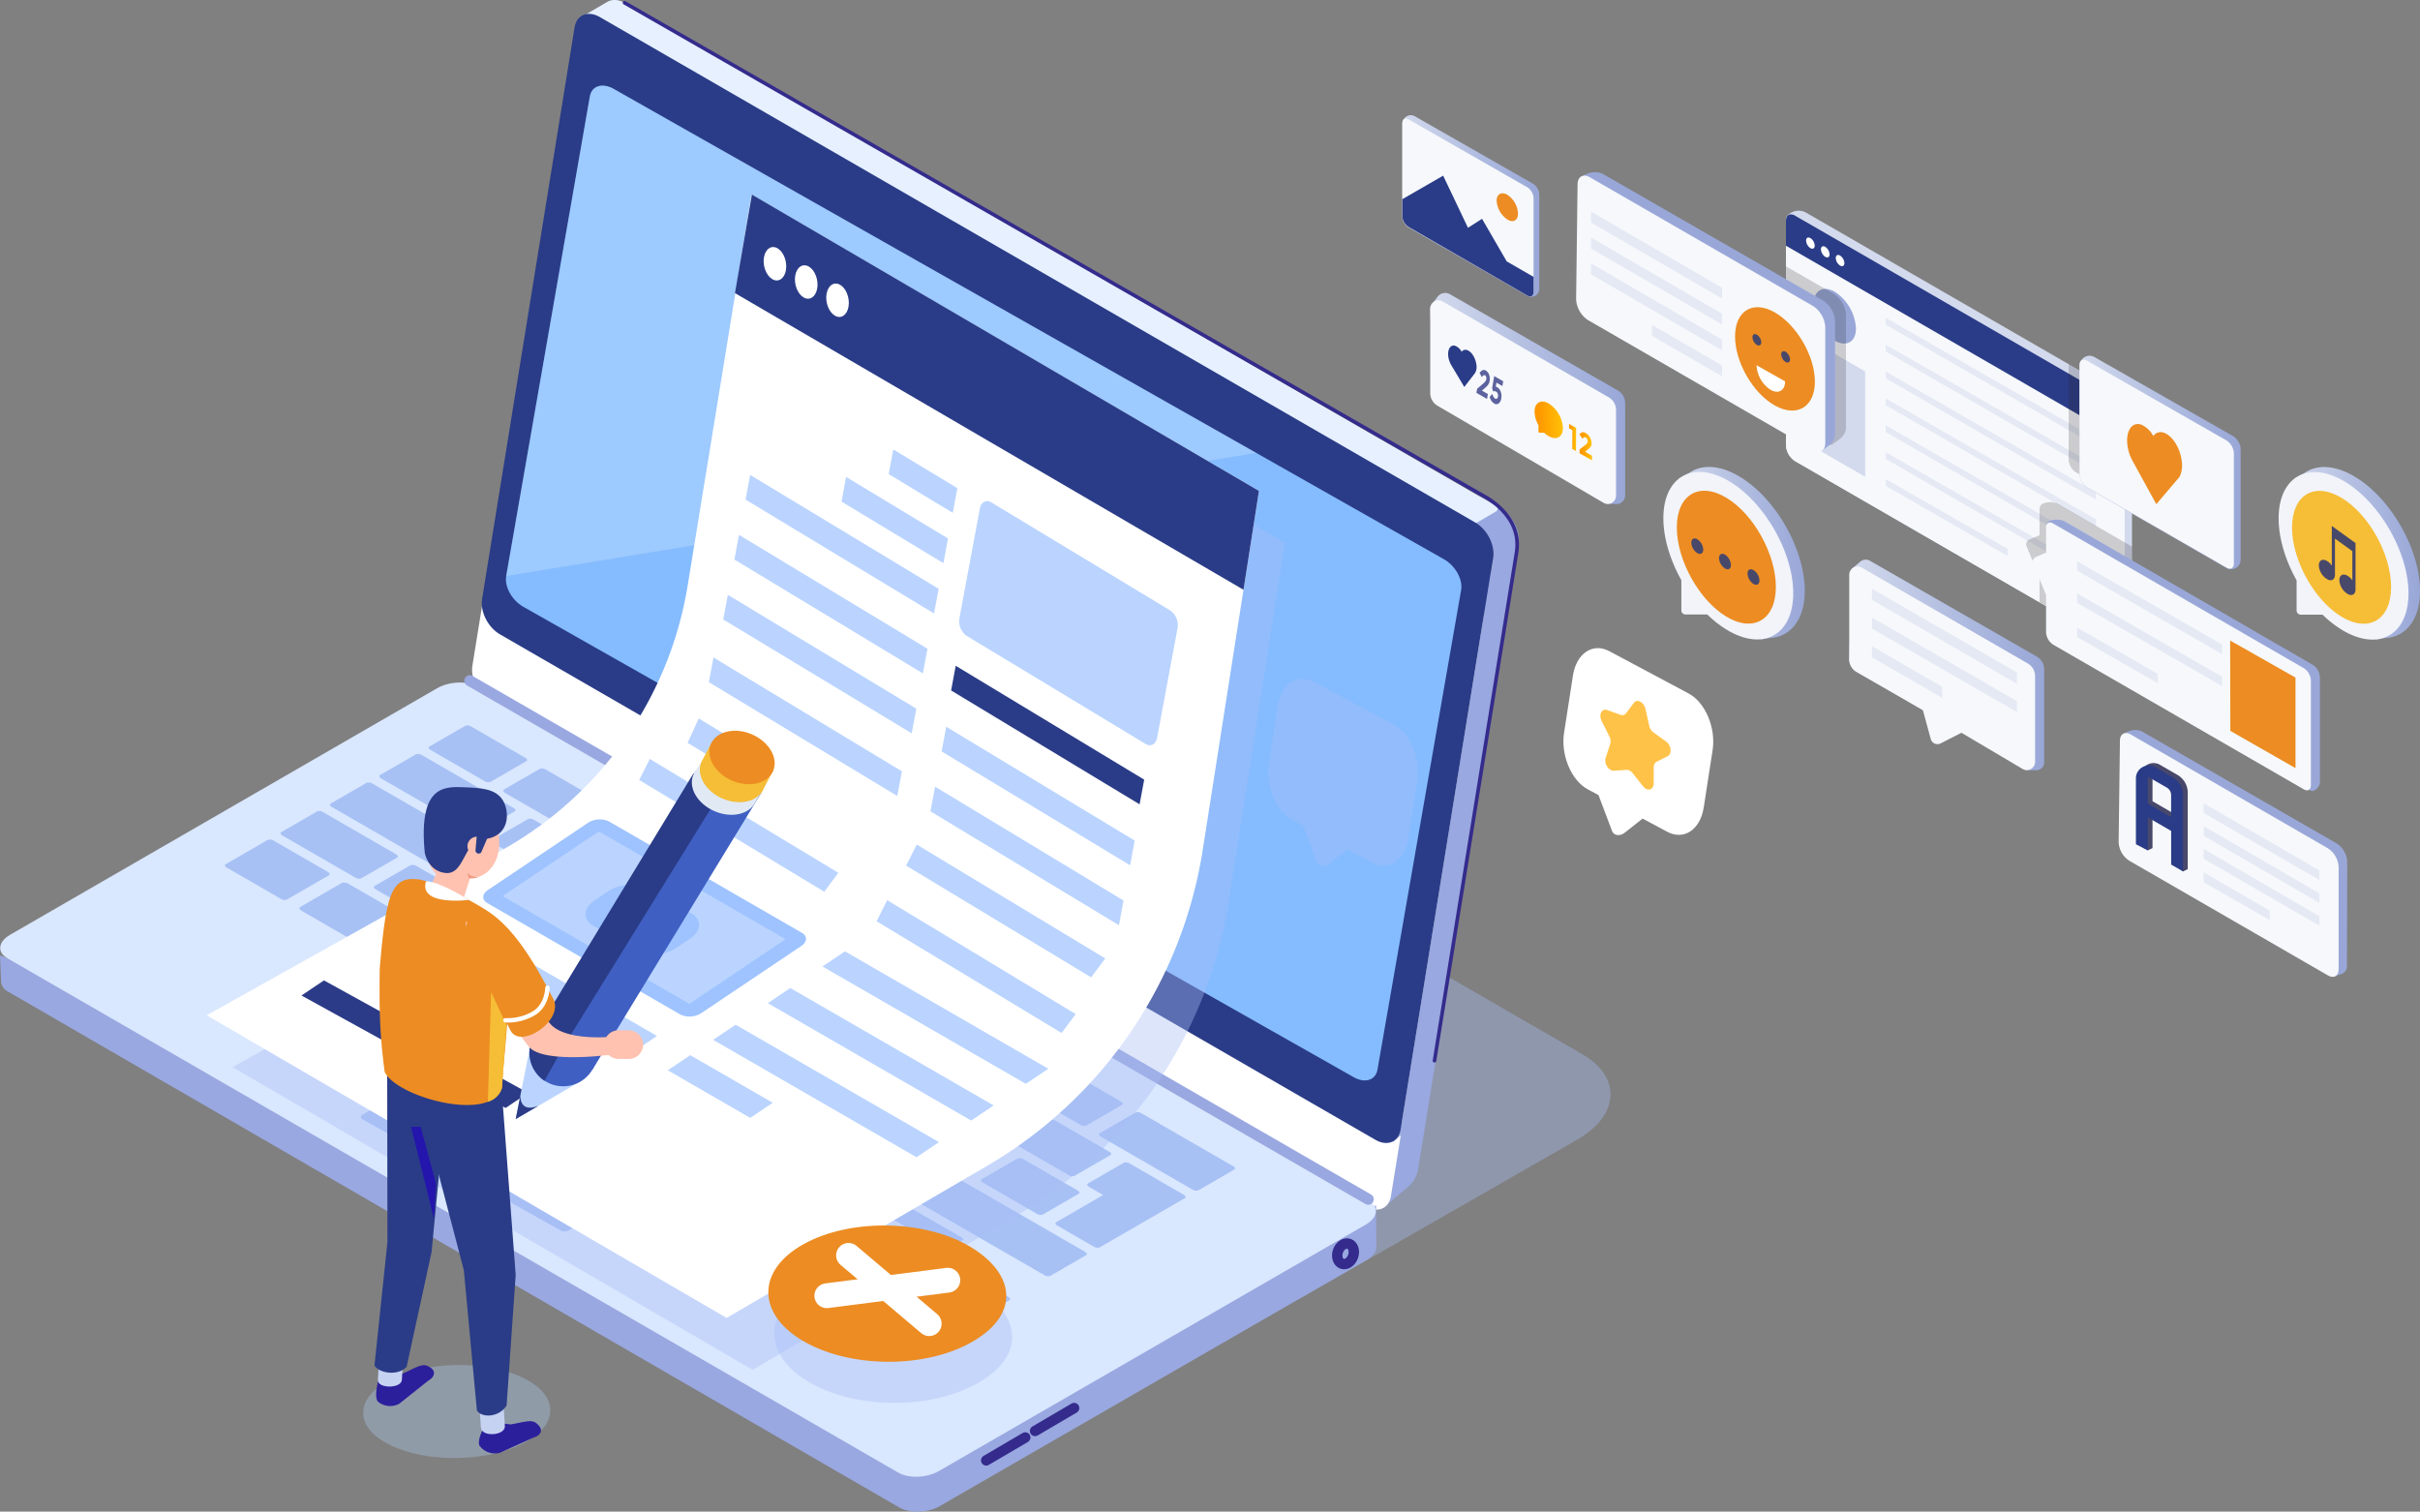 <svg xmlns="http://www.w3.org/2000/svg" xmlns:xlink="http://www.w3.org/1999/xlink" width="780.008" height="487.234" viewBox="0 0 780.008 487.234"><rect x="0" y="0" width="780.008" height="487.234" fill="#808080" stroke="none"/><defs><linearGradient id="a" x1="8.032" y1="0.5" x2="9.032" y2="0.5" gradientUnits="objectBoundingBox"><stop offset="0" stop-color="#d3daed"></stop><stop offset="0.553" stop-color="#b0bce0"></stop><stop offset="1" stop-color="#99a7d8"></stop></linearGradient><linearGradient id="b" x1="-9.455" y1="0.5" x2="-8.455" y2="0.5" xlink:href="#a"></linearGradient><linearGradient id="c" x1="-6.485" y1="0.5" x2="-5.486" y2="0.5" xlink:href="#a"></linearGradient><linearGradient id="d" x1="-6.006" y1="0.5" x2="-5.006" y2="0.5" xlink:href="#a"></linearGradient><linearGradient id="e" x1="0" y1="0.5" x2="1" y2="0.5" xlink:href="#a"></linearGradient><linearGradient id="f" x1="-0.003" y1="0.501" x2="1.003" y2="0.501" gradientUnits="objectBoundingBox"><stop offset="0.15" stop-color="#ff9800"></stop><stop offset="1" stop-color="#ffc107"></stop></linearGradient><linearGradient id="g" x1="0.003" y1="0.498" x2="1.007" y2="0.498" xlink:href="#f"></linearGradient><linearGradient id="h" x1="0" y1="0.501" x2="1.001" y2="0.501" xlink:href="#f"></linearGradient><linearGradient id="i" x1="0" y1="0.5" x2="1" y2="0.5" xlink:href="#a"></linearGradient><linearGradient id="j" x1="0" y1="0.5" x2="1" y2="0.5" xlink:href="#a"></linearGradient><linearGradient id="k" x1="0" y1="0.5" x2="1" y2="0.5" xlink:href="#a"></linearGradient><linearGradient id="l" x1="0" y1="0.5" x2="1" y2="0.5" xlink:href="#a"></linearGradient><linearGradient id="m" x1="0" y1="0.5" x2="1" y2="0.5" xlink:href="#a"></linearGradient></defs><path d="M448.856,509.034,209.864,367.987c-12.809-7.392,49.116-41.806,62.8-49.649l7.392-37.716c13.679-7.843-19.9-38.192-7.087-30.794L585.889,430.5c12.809,7.392,12.1,19.744-1.581,27.587l-87.486,50.144C483.13,516.064,461.659,516.426,448.856,509.034Z" transform="translate(-75.955 -90.752)" fill="#a7bcf5" opacity="0.39"></path><path d="M742.5,301.117v-.032c0-.1,0-.21-.006-.311s-.006-.21-.013-.311a467.272,467.272,0,0,1-.013-.089c-.006-.076-.013-.146-.019-.222-.013-.1-.019-.2-.032-.311-.006-.051-.013-.1-.019-.146,0-.019-.006-.044-.006-.064s-.006-.064-.013-.1c-.019-.1-.032-.2-.051-.311s-.038-.2-.057-.292v-.019c-.025-.1-.045-.21-.07-.311s-.051-.2-.083-.311c-.006-.025-.019-.057-.025-.083l-.019-.057c-.019-.057-.032-.108-.051-.165-.032-.1-.063-.2-.1-.292-.025-.076-.051-.146-.076-.222-.006-.013-.006-.019-.013-.032s-.006-.025-.013-.032c-.032-.1-.07-.184-.1-.279s-.07-.178-.108-.267a.9.9,0,0,0-.051-.114c-.006-.019-.013-.032-.019-.051s-.032-.07-.044-.1c-.038-.089-.083-.184-.127-.273s-.089-.184-.133-.273c-.006-.006-.006-.019-.013-.025l-.019-.038c-.051-.1-.1-.19-.146-.286s-.1-.171-.146-.26c-.032-.057-.063-.114-.1-.171a.526.526,0,0,1-.044-.083c-.083-.14-.171-.279-.26-.413a1.519,1.519,0,0,1-.083-.133c-.006-.006-.006-.013-.013-.019-.114-.171-.235-.343-.356-.508a.492.492,0,0,1-.051-.07c-.019-.019-.032-.044-.051-.064-.044-.057-.089-.114-.127-.171l-.222-.279c-.032-.032-.057-.07-.089-.1a.363.363,0,0,0-.044-.051c-.025-.032-.057-.064-.083-.1l-.229-.248c-.057-.064-.114-.121-.178-.184-.013-.013-.019-.025-.032-.032l-.032-.032-.248-.248-.267-.248a.006.006,0,0,1-.006-.006l-.006-.006c-.083-.076-.171-.152-.26-.229s-.184-.152-.279-.229a.136.136,0,0,1-.032-.025c-.013-.013-.025-.019-.038-.032-.07-.051-.133-.108-.2-.159-.1-.07-.19-.133-.286-.2a.36.36,0,0,0-.083-.051c-.006-.006-.019-.013-.025-.019a.006.006,0,0,1-.006-.006l-.171-.114c-.1-.057-.19-.121-.286-.178-.025-.013-1.531-.883-1.55-.9l-8.5,4.6s2.032,1.181,2.128,1.238.19.121.286.184.19.133.286.2.19.14.279.216l.114.1c.146.121.292.241.432.368h0c.146.127.286.267.419.4a.383.383,0,0,1,.051.051c.133.133.26.267.387.406.019.019.038.044.057.064.121.14.241.279.356.419.019.025.044.051.064.076.114.146.229.286.337.438.057.076.108.152.165.235s.133.19.2.286c.076.114.146.222.216.337.044.076.1.146.14.222s.076.133.114.2c.063.114.133.235.2.356.019.032.032.064.051.1l.248.5a.3.3,0,0,1,.019.044q.124.267.229.533l.019.057c.07.171.133.349.2.527a.312.312,0,0,0,.025.07c.057.171.114.349.165.521a.359.359,0,0,0,.025.076c.051.171.1.349.14.521.006.025.013.051.019.083.038.178.076.349.108.527.006.025.006.051.013.076.032.178.057.349.076.527,0,.025.006.044.006.07.019.178.038.356.044.527.006.089.013.178.013.267s.006.21.006.311,0,.216-.006.324l-.019.324c-.013.114-.019.235-.038.349l-.038.267s-.032.178-.076.483L704.737,489.221c-.14.864-3.486,6.389-2.731,5.951l8.04-6.814a9.347,9.347,0,0,0,3.188-5.646L742.065,304.5l.349-2.159.038-.267c.013-.076.019-.152.025-.229V301.8c0-.025.006-.051.006-.076q.009-.162.019-.324c.006-.089.006-.171.006-.26C742.5,301.142,742.5,301.129,742.5,301.117Z" transform="translate(-256.15 -105.88)" fill="#99a8e0"></path><g transform="translate(152.158 25.938)"><path d="M559.847,204.8c3.829,2.21,6.4,7.29,5.741,11.355L535.772,400.418c-.654,4.064-4.293,5.563-8.122,3.353L245.442,240.834c-3.829-2.21-6.4-7.29-5.741-11.355L269.51,45.217c.661-4.064,4.293-5.563,8.122-3.353Z" transform="translate(-239.597 -40.844)" fill="#fff"></path></g><path d="M747.447,265.9v-.032c0-.1,0-.21-.006-.311s-.006-.21-.013-.311a.108.108,0,0,0-.006-.044.108.108,0,0,0-.006-.044c-.006-.076-.013-.146-.019-.222-.013-.1-.019-.2-.032-.311-.006-.051-.013-.1-.019-.146,0-.019-.006-.044-.006-.064s-.006-.064-.013-.1c-.019-.1-.032-.2-.051-.311s-.038-.2-.057-.292v-.019c-.026-.1-.045-.21-.07-.311s-.051-.2-.083-.311c-.006-.025-.019-.057-.025-.083l-.019-.057c-.019-.057-.032-.108-.051-.165-.032-.1-.063-.2-.1-.292-.025-.076-.051-.146-.076-.222-.006-.013-.006-.019-.013-.032s-.006-.025-.013-.032c-.032-.1-.07-.184-.1-.279s-.07-.178-.108-.267a.918.918,0,0,0-.051-.114c-.006-.019-.013-.032-.019-.051s-.032-.07-.044-.1c-.038-.089-.083-.184-.127-.273s-.089-.184-.133-.273c-.006-.006-.006-.019-.013-.025l-.019-.038c-.051-.1-.1-.191-.146-.286s-.1-.171-.146-.26c-.032-.057-.063-.114-.1-.171a.535.535,0,0,1-.045-.083c-.083-.14-.172-.279-.26-.413a1.526,1.526,0,0,1-.083-.133c-.006-.006-.006-.013-.013-.019-.114-.171-.235-.343-.356-.508a.486.486,0,0,1-.051-.07c-.019-.019-.032-.044-.051-.064-.044-.057-.089-.114-.127-.171l-.222-.279c-.032-.032-.057-.07-.089-.1a.366.366,0,0,0-.045-.051c-.025-.032-.057-.064-.083-.1l-.229-.248c-.057-.064-.114-.121-.178-.184-.013-.013-.019-.025-.032-.032l-.032-.032-.248-.248-.267-.248a.006.006,0,0,1-.006-.006l-.006-.006c-.083-.076-.172-.152-.26-.229s-.184-.152-.279-.229a.138.138,0,0,1-.032-.025c-.013-.013-.025-.019-.038-.032-.07-.051-.133-.108-.2-.159-.1-.07-.191-.133-.286-.2a.359.359,0,0,0-.083-.051c-.006-.006-.019-.013-.025-.019a.006.006,0,0,1-.006-.006l-.172-.114c-.1-.057-.191-.121-.286-.178-.019-.013-6.814-3.931-6.833-3.944l-8.389,5.068s7.2,3.766,7.3,3.829.191.121.286.184.191.133.286.2.19.14.279.216l.114.1c.146.121.292.241.432.368h0c.146.127.286.267.419.4a.383.383,0,0,1,.051.051c.133.133.26.267.387.406.019.019.038.044.057.064.121.14.241.279.355.419.019.025.045.051.064.076.114.146.229.286.337.438.057.076.108.152.165.235s.133.191.2.286c.076.114.146.222.216.337.044.076.1.146.14.222s.076.133.114.2c.063.114.133.235.2.356.019.032.032.064.051.1l.248.5a.309.309,0,0,1,.019.044q.124.267.229.533l.019.057c.07.171.133.349.2.527a.3.3,0,0,0,.025.07c.057.171.114.349.165.521a.358.358,0,0,0,.025.076c.051.171.1.349.14.521.006.025.013.051.019.083.038.178.076.349.108.527.006.025.006.051.013.076.032.178.057.349.076.527,0,.025.006.044.006.07.019.178.038.356.045.527.006.089.013.178.013.267s.006.21.006.311,0,.216-.006.324-.013.216-.019.324-.019.235-.038.349l-.038.267s-.032.178-.076.483l-29.4,181.621c-.14.864-3.486,6.389-2.731,5.951l8.04-6.814a9.347,9.347,0,0,0,3.188-5.646L747,269.3l.349-2.159.038-.267c.013-.076.019-.152.025-.229V266.6c0-.025.006-.051.006-.076l.019-.324c.006-.089.006-.171.006-.26A.048.048,0,0,0,747.447,265.9Z" transform="translate(-257.949 -91.918)" fill="#99a8e0"></path><path d="M443.621,535.092l-.1-13.59-10.993,9.291-2.362-5.449L154.091,365.956c-3.328-1.918-9.932-1.677-13.774.54l-119.6,68.618V433.2L2.553,442.03,0,441l.343,8.383a3.877,3.877,0,0,0,2.108,3.232l287.295,166.3c3.328,1.918,9.189,1.9,13.031-.318l137.662-79.37c2.1-1.213,3.169-2.712,3.169-4.191Z" transform="translate(0 -133.08)" fill="#99a8e0"></path><path d="M289.629,601.108,2.341,435.243c-3.328-1.918-2.9-5.3.934-7.519l137.662-79.478c3.842-2.216,9.7-2.458,13.025-.54L441.25,513.571c3.328,1.918,2.9,5.3-.934,7.519L302.654,600.568C298.812,602.784,292.95,603.026,289.629,601.108Z" transform="translate(-0.035 -126.42)" fill="#d9e7ff"></path><g transform="translate(72.502 233.818)"><path d="M237.517,386.376a2.2,2.2,0,0,1-1.9-.222l-17.439-10.066c-.629-.362-.8-.857-.381-1.1l11.552-6.674a2.2,2.2,0,0,1,1.9.222L248.687,378.6c.629.362.8.851.381,1.092Z" transform="translate(-151.902 -368.183)" fill="#a7c1f5"></path><path d="M269.376,433.7a2.2,2.2,0,0,1-1.905-.222l-17.439-10.066c-.629-.362-.794-.851-.375-1.092l11.558-6.674a2.2,2.2,0,0,1,1.886.222l17.439,10.066c.635.368.8.857.394,1.092Z" transform="translate(-163.528 -385.458)" fill="#a7c1f5"></path><path d="M253.266,453.348a2.191,2.191,0,0,1-1.892-.222L233.929,443.06c-.616-.356-.807-.851-.387-1.092l11.558-6.681a2.237,2.237,0,0,1,1.892.222l17.445,10.066c.629.362.8.857.387,1.092Z" transform="translate(-157.649 -392.626)" fill="#a7c1f5"></path><path d="M209.693,457.143a2.194,2.194,0,0,1-1.886-.216l-17.445-10.066c-.622-.356-.794-.851-.381-1.092l11.558-6.674a2.208,2.208,0,0,1,1.892.216l17.445,10.066c.622.362.794.851.375,1.092Z" transform="translate(-141.752 -394.014)" fill="#a7c1f5"></path><path d="M134.109,445.453a2.191,2.191,0,0,1-1.892-.222l-17.439-10.066c-.629-.362-.8-.851-.387-1.092l13.571-7.837a2.216,2.216,0,0,1,1.892.222l17.439,10.066c.629.362.794.857.387,1.092Z" transform="translate(-114.166 -389.322)" fill="#a7c1f5"></path><path d="M177.977,470.764a2.829,2.829,0,0,1-2.254-.425l-22.849-13.184c-.819-.47-1.156-1.054-.737-1.3l13.571-7.837a2.868,2.868,0,0,1,2.248.425L190.8,461.632c.826.476,1.149,1.067.743,1.3Z" transform="translate(-127.957 -397.283)" fill="#a7c1f5"></path><path d="M417.9,612.244a2.135,2.135,0,0,1-1.765-.292l-17.426-10.059c-.635-.368-.87-.826-.527-1.029l5.017-2.9a2.183,2.183,0,0,1,1.778.3L422.4,608.332c.629.362.857.819.514,1.023Z" transform="translate(-217.757 -452.008)" fill="#a7c1f5"></path><path d="M454.588,633.974a2.134,2.134,0,0,1-1.765-.292L435.4,623.623c-.635-.368-.87-.826-.527-1.029l5.017-2.9a2.2,2.2,0,0,1,1.785.3L459.1,630.062c.629.362.857.819.508,1.022Z" transform="translate(-231.146 -459.938)" fill="#a7c1f5"></path><path d="M493.493,655.976a2.17,2.17,0,0,1-1.746-.311L474.314,645.6c-.622-.362-.876-.819-.54-1.01l4.833-2.794a2.184,2.184,0,0,1,1.753.311l17.432,10.059c.629.362.87.819.54,1.01Z" transform="translate(-245.347 -468.006)" fill="#a7c1f5"></path><path d="M469.573,625.656a2.17,2.17,0,0,1-1.746-.311l-17.432-10.059c-.622-.362-.876-.819-.54-1.01l4.833-2.794a2.184,2.184,0,0,1,1.753.311l17.432,10.059c.629.362.87.819.54,1.01Z" transform="translate(-236.618 -456.941)" fill="#a7c1f5"></path><path d="M315.182,549.925a2.2,2.2,0,0,1-1.905-.229L199.779,484.2c-.616-.356-.807-.857-.387-1.1l13.571-7.837a2.251,2.251,0,0,1,1.9.222l113.5,65.5c.629.362.8.864.394,1.1Z" transform="translate(-145.186 -407.216)" fill="#a7c1f5"></path><path d="M180.209,472.286a.283.283,0,0,1-.184-.051l-13.33-7.7c-.07-.044-.114-.089-.089-.1l.845-.489a.283.283,0,0,1,.184.051l13.33,7.7c.076.044.114.089.089.108Z" transform="translate(-133.301 -403.13)" fill="#a7c1f5"></path><path d="M130.874,441.5a.116.116,0,0,1-.1-.006l-5.658-3.264c-.032-.019-.038-.044-.013-.057l.845-.489a.116.116,0,0,1,.1.006l5.658,3.264c.032.019.038.044.013.057Z" transform="translate(-118.151 -393.544)" fill="#a7c1f5"></path><path d="M247.338,478.85a2.207,2.207,0,0,1-1.9-.222L228,468.562c-.616-.356-.8-.857-.387-1.092l11.558-6.674a2.225,2.225,0,0,1,1.9.222l17.439,10.066c.635.362.8.857.387,1.1Z" transform="translate(-155.487 -401.934)" fill="#a7c1f5"></path><path d="M285.164,500.669a2.193,2.193,0,0,1-1.886-.216l-17.439-10.066c-.622-.362-.8-.857-.387-1.1l11.558-6.675a2.2,2.2,0,0,1,1.9.222L296.347,492.9c.616.356.794.851.375,1.092Z" transform="translate(-169.295 -409.896)" fill="#a7c1f5"></path><path d="M322.973,522.493a2.195,2.195,0,0,1-1.886-.216l-17.445-10.066c-.622-.362-.794-.851-.381-1.092l11.558-6.674a2.208,2.208,0,0,1,1.892.216l17.445,10.066c.622.362.794.851.375,1.092Z" transform="translate(-183.092 -417.862)" fill="#a7c1f5"></path><path d="M360.786,544.319a2.192,2.192,0,0,1-1.892-.222l-17.445-10.066c-.629-.362-.8-.857-.387-1.092l11.558-6.674a2.206,2.206,0,0,1,1.9.222l17.445,10.066c.629.362.794.851.381,1.092Z" transform="translate(-196.887 -425.826)" fill="#a7c1f5"></path><path d="M398.606,566.139a2.2,2.2,0,0,1-1.905-.229l-17.439-10.059c-.622-.362-.794-.851-.381-1.092l11.558-6.675a2.209,2.209,0,0,1,1.892.216L409.77,558.36c.629.362.807.864.394,1.1Z" transform="translate(-210.689 -433.789)" fill="#a7c1f5"></path><path d="M436.43,587.949a2.191,2.191,0,0,1-1.893-.222L417.1,577.661c-.629-.362-.8-.857-.387-1.092l11.558-6.675a2.206,2.206,0,0,1,1.9.222l17.439,10.066c.629.362.794.857.381,1.1Z" transform="translate(-224.495 -441.748)" fill="#a7c1f5"></path><path d="M504.326,627.136a2.192,2.192,0,0,1-1.892-.222l-47.515-27.422c-.629-.362-.8-.857-.387-1.092l11.558-6.674a2.206,2.206,0,0,1,1.9.222L515.5,619.369c.629.362.794.857.381,1.092Z" transform="translate(-238.297 -449.715)" fill="#a7c1f5"></path><path d="M290.91,475.051a2.174,2.174,0,0,1-1.886-.216l-17.445-10.066c-.629-.362-.8-.851-.381-1.092L282.756,457a2.2,2.2,0,0,1,1.886.222l17.445,10.066c.629.362.794.851.381,1.086Z" transform="translate(-171.39 -400.548)" fill="#a7c1f5"></path><path d="M328.73,496.877a2.176,2.176,0,0,1-1.886-.222l-17.451-10.072c-.622-.356-.794-.845-.375-1.086l11.558-6.681a2.2,2.2,0,0,1,1.88.216L339.907,489.1c.622.356.794.851.387,1.086Z" transform="translate(-185.192 -408.511)" fill="#a7c1f5"></path><path d="M366.547,518.7a2.211,2.211,0,0,1-1.892-.222l-17.439-10.066c-.616-.356-.813-.851-.394-1.092l11.558-6.681a2.24,2.24,0,0,1,1.892.229l17.439,10.066c.622.362.8.857.387,1.092Z" transform="translate(-198.991 -416.476)" fill="#a7c1f5"></path><path d="M404.358,540.517a2.191,2.191,0,0,1-1.892-.222l-17.439-10.066c-.629-.362-.806-.851-.387-1.092l11.558-6.681a2.216,2.216,0,0,1,1.892.222l17.439,10.066c.629.362.794.851.387,1.092Z" transform="translate(-212.79 -424.437)" fill="#a7c1f5"></path><path d="M442.187,562.337a2.191,2.191,0,0,1-1.892-.222l-17.445-10.066c-.629-.362-.8-.845-.381-1.092l11.558-6.681a2.2,2.2,0,0,1,1.886.222l17.445,10.066c.622.362.794.851.387,1.092Z" transform="translate(-226.594 -432.4)" fill="#a7c1f5"></path><path d="M479.992,584.147a2.175,2.175,0,0,1-1.886-.222l-17.432-10.059c-.635-.368-.813-.851-.394-1.1l11.558-6.681a2.2,2.2,0,0,1,1.893.229l17.432,10.059c.622.362.794.851.387,1.086Z" transform="translate(-240.394 -440.359)" fill="#a7c1f5"></path><path d="M517.814,605.971a2.176,2.176,0,0,1-1.886-.222l-17.445-10.066c-.622-.362-.794-.845-.375-1.086l11.558-6.681a2.2,2.2,0,0,1,1.88.216L528.991,598.2c.622.362.794.851.387,1.086Z" transform="translate(-254.198 -448.326)" fill="#a7c1f5"></path><path d="M307.021,455.414a2.2,2.2,0,0,1-1.9-.216l-17.439-10.066c-.622-.356-.794-.851-.368-1.092l11.558-6.674a2.2,2.2,0,0,1,1.88.216l17.439,10.066c.629.362.8.857.387,1.092Z" transform="translate(-177.27 -393.384)" fill="#a7c1f5"></path><path d="M344.83,477.231a2.183,2.183,0,0,1-1.892-.216L325.5,466.949c-.629-.362-.8-.851-.381-1.1l11.558-6.674a2.214,2.214,0,0,1,1.892.222l17.439,10.066c.622.356.794.851.381,1.086Z" transform="translate(-191.067 -401.343)" fill="#a7c1f5"></path><path d="M382.647,499.051a2.2,2.2,0,0,1-1.905-.222L363.3,488.763c-.622-.362-.794-.851-.375-1.092L374.486,481a2.2,2.2,0,0,1,1.886.222l17.439,10.066c.635.362.8.857.394,1.092Z" transform="translate(-204.866 -409.306)" fill="#a7c1f5"></path><path d="M420.457,520.871a2.186,2.186,0,0,1-1.892-.216l-17.445-10.066c-.629-.362-.8-.851-.381-1.1l11.558-6.674a2.214,2.214,0,0,1,1.893.222L431.634,513.1c.629.362.794.851.381,1.086Z" transform="translate(-218.664 -417.269)" fill="#a7c1f5"></path><path d="M458.278,542.685a2.2,2.2,0,0,1-1.893-.21L438.94,532.409c-.629-.362-.8-.851-.375-1.1l11.558-6.674a2.2,2.2,0,0,1,1.886.222l17.445,10.066c.616.356.787.851.381,1.086Z" transform="translate(-232.467 -425.232)" fill="#a7c1f5"></path><path d="M496.108,564.512a2.2,2.2,0,0,1-1.905-.222l-17.439-10.066c-.616-.356-.794-.851-.375-1.092l11.558-6.674a2.22,2.22,0,0,1,1.886.222l17.439,10.066c.635.368.807.857.394,1.092Z" transform="translate(-246.273 -433.196)" fill="#a7c1f5"></path><path d="M533.918,586.331a2.185,2.185,0,0,1-1.892-.216L514.58,576.049c-.629-.362-.8-.851-.375-1.1l11.558-6.674a2.2,2.2,0,0,1,1.886.222l17.445,10.066c.622.362.794.851.381,1.086Z" transform="translate(-260.071 -441.159)" fill="#a7c1f5"></path><path d="M224.593,407.856a2.183,2.183,0,0,1-1.9-.222l-29.575-17.064c-.629-.362-.8-.857-.381-1.1L204.3,382.8a2.214,2.214,0,0,1,1.892.222l29.575,17.064c.629.362.8.857.387,1.092Z" transform="translate(-142.757 -373.469)" fill="#a7c1f5"></path><path d="M589.818,589.648a2.2,2.2,0,0,1-1.9-.222l-29.568-17.064c-.616-.356-.8-.851-.381-1.092l11.552-6.674a2.205,2.205,0,0,1,1.892.216l29.575,17.064c.629.362.8.851.381,1.092Z" transform="translate(-276.046 -439.814)" fill="#a7c1f5"></path><path d="M205.211,425.609a2.17,2.17,0,0,1-1.892-.222l-35.252-20.347c-.629-.362-.807-.851-.387-1.092l11.558-6.681a2.216,2.216,0,0,1,1.892.222l35.252,20.347c.635.368.8.857.387,1.092Z" transform="translate(-133.612 -378.75)" fill="#a7c1f5"></path><path d="M168.4,433.319a2.191,2.191,0,0,1-1.892-.222L143,419.531c-.629-.362-.8-.857-.387-1.092l11.558-6.674a2.206,2.206,0,0,1,1.9.222l23.51,13.565c.629.362.8.857.381,1.1Z" transform="translate(-124.465 -384.04)" fill="#a7c1f5"></path><path d="M275.334,408.2a2.184,2.184,0,0,1-1.9-.222l-17.426-10.059c-.629-.362-.8-.857-.381-1.1l11.552-6.674a2.2,2.2,0,0,1,1.9.222L286.5,400.426c.635.368.807.857.387,1.1Z" transform="translate(-165.708 -376.15)" fill="#a7c1f5"></path><path d="M312.978,429.909a2.2,2.2,0,0,1-1.9-.222L293.64,419.621c-.622-.362-.8-.851-.381-1.092l11.552-6.674a2.2,2.2,0,0,1,1.9.222l17.439,10.066c.629.362.807.857.387,1.1Z" transform="translate(-179.441 -384.073)" fill="#a7c1f5"></path><path d="M350.783,451.723a2.188,2.188,0,0,1-1.892-.216l-17.439-10.066c-.622-.362-.794-.851-.381-1.092l11.552-6.674a2.207,2.207,0,0,1,1.893.216l17.439,10.066c.629.362.794.851.375,1.092Z" transform="translate(-193.241 -392.036)" fill="#a7c1f5"></path><path d="M388.6,473.548a2.2,2.2,0,0,1-1.9-.222l-17.432-10.059c-.635-.362-.8-.857-.387-1.1l11.552-6.674a2.183,2.183,0,0,1,1.9.222l17.432,10.059c.629.362.8.851.381,1.1Z" transform="translate(-207.039 -399.998)" fill="#a7c1f5"></path><path d="M426.412,495.368a2.173,2.173,0,0,1-1.886-.216l-17.439-10.066c-.635-.362-.8-.857-.387-1.1l11.552-6.674a2.183,2.183,0,0,1,1.9.222L437.589,487.6c.635.362.794.851.375,1.092Z" transform="translate(-220.841 -407.961)" fill="#a7c1f5"></path><path d="M464.24,517.182a2.207,2.207,0,0,1-1.893-.216L444.9,506.9c-.622-.362-.794-.851-.375-1.092l11.552-6.674a2.171,2.171,0,0,1,1.886.216l17.445,10.066c.622.356.794.851.375,1.092Z" transform="translate(-234.645 -415.924)" fill="#a7c1f5"></path><path d="M502.054,539.006a2.2,2.2,0,0,1-1.9-.222l-17.439-10.066c-.629-.362-.807-.857-.387-1.1l11.552-6.674a2.22,2.22,0,0,1,1.905.222l17.439,10.066c.629.362.8.851.381,1.092Z" transform="translate(-248.441 -423.884)" fill="#a7c1f5"></path><path d="M539.862,560.822a2.171,2.171,0,0,1-1.886-.216l-17.451-10.072c-.622-.356-.787-.851-.375-1.086l11.552-6.674a2.171,2.171,0,0,1,1.886.216l17.451,10.072c.622.362.794.845.375,1.086Z" transform="translate(-262.243 -431.85)" fill="#a7c1f5"></path><path d="M559.575,590.317a2.736,2.736,0,0,0-1.022-.337,1.436,1.436,0,0,0-.857.114l-11.558,6.674a.393.393,0,0,0-.21.5,1.281,1.281,0,0,0,.578.591l4.553,2.629L535.9,609.249a.389.389,0,0,0-.2.5,1.265,1.265,0,0,0,.584.591l11.749,6.783a2.737,2.737,0,0,0,1.029.343,1.439,1.439,0,0,0,.87-.114l27.473-15.87a.379.379,0,0,0,.19-.5,1.276,1.276,0,0,0-.584-.6Z" transform="translate(-267.992 -449.12)" fill="#a7c1f5"></path><path d="M170.609,432.116a.283.283,0,0,1-.184-.051l-13.33-7.7c-.07-.044-.114-.089-.089-.1l.845-.489a.283.283,0,0,1,.184.051l13.33,7.7c.076.044.114.089.089.108Z" transform="translate(-129.797 -388.471)" fill="#a7c1f5"></path></g><path d="M247.52,593.866l-63.843-35.811c-.737-.413-.724-1.111.032-1.543l27.13-15.616a3.055,3.055,0,0,1,2.718-.038L277.4,576.668c.737.413.724,1.111-.032,1.543l-27.13,15.616A3.034,3.034,0,0,1,247.52,593.866Z" transform="translate(-66.833 -197.271)" fill="#a7c1f5"></path><path d="M683.81,635.276c-.61,1.778-2.2,2.845-3.544,2.382s-1.943-2.28-1.334-4.058,2.2-2.845,3.544-2.381S684.426,633.5,683.81,635.276Z" transform="translate(-247.683 -230.317)" fill="none" stroke="#342b8c" stroke-linecap="round" stroke-linejoin="round" stroke-miterlimit="10" stroke-width="3.349"></path><path d="M589.966,163.064,310.254,1.575h0a.091.091,0,0,1-.019-.013l-.419-.241h-.006L309.073.9l-.286-.152c-.1-.051-.2-.1-.292-.14s-.2-.083-.292-.127l-.3-.114c-.1-.038-.2-.07-.3-.1s-.216-.064-.324-.089a.023.023,0,0,1-.019-.006h0c-.013,0-.019-.006-.032-.006-.1-.025-.184-.044-.279-.064A1.077,1.077,0,0,1,306.8.07l-.114-.019A.429.429,0,0,0,306.6.038c-.114-.013-.229-.025-.343-.032h-.038c-.133,0-.26-.006-.394-.006h-.044c-.064,0-.121.006-.178.006s-.14.006-.21.013c-.019,0-.038.006-.057.006l-.286.038a1.272,1.272,0,0,0-.152.025c-.013,0-.019.006-.032.006a3.934,3.934,0,0,0-.553.152c-.013.006-.025.006-.038.013s-.038.019-.057.025a4.314,4.314,0,0,0-.673.311L295.33,5.373a4.794,4.794,0,0,1,.66-.3c.089-.032.178-.057.267-.089.108-.032.216-.064.324-.089.133-.032.267-.051.4-.07a1.248,1.248,0,0,1,.152-.019c.191-.019.381-.025.572-.025a.617.617,0,0,1,.108.006,4.936,4.936,0,0,1,.6.051c.013,0,.032.006.044.006a6.292,6.292,0,0,1,.654.133.2.2,0,0,0,.051.013c.216.057.432.127.654.21.019.006.044.019.064.025.235.089.464.191.7.3.1.044.191.1.286.146.076.038.146.083.222.127l1.55.9h0L582.784,168.437a1.039,1.039,0,0,0,1.035,0l6.147-3.575A1.04,1.04,0,0,0,589.966,163.064ZM307.491,2.07Z" transform="translate(-107.778)" fill="#e6f0ff"></path><g transform="translate(155.277 4.46)"><path d="M564.751,170.987c3.829,2.21,6.4,7.29,5.741,11.355L540.675,366.6c-.654,4.064-4.293,5.563-8.122,3.353l-282.2-162.937c-3.829-2.21-6.4-7.29-5.741-11.355L274.42,11.4c.66-4.064,4.293-5.563,8.122-3.353Z" transform="translate(-244.507 -7.024)" fill="#2a3c87"></path></g><g transform="translate(163.064 27.596)"><path d="M559.154,196.139c3.632,2.058,6.1,6.484,5.5,9.894L537.688,360.619c-.591,3.41-4.02,4.5-7.652,2.445L262.358,211.425c-3.633-2.058-6.1-6.484-5.5-9.894L283.823,46.938c.6-3.41,4.02-4.5,7.652-2.445Z" transform="translate(-256.77 -43.454)" fill="#85bcff"></path></g><g transform="translate(163.153 27.596)"><path d="M256.91,201.53,283.875,46.938c.6-3.41,4.02-4.5,7.652-2.445L498.684,161.846Z" transform="translate(-256.91 -43.454)" fill="#dbecff" opacity="0.28"></path></g><path d="M316.98,1.41,593.5,160.169s13.209,6.23,10.942,18.741l-26.4,163.5" transform="translate(-115.679 -0.515)" fill="none" stroke="#342b8c" stroke-linecap="round" stroke-linejoin="round" stroke-miterlimit="10" stroke-width="1.17"></path><line x1="12.587" y2="7.386" transform="translate(333.616 453.845)" stroke-width="3.349" stroke="#342b8c" stroke-linecap="round" stroke-linejoin="round" stroke-miterlimit="10" fill="none"></line><line x1="12.587" y2="7.386" transform="translate(317.873 463.327)" stroke-width="3.349" stroke="#342b8c" stroke-linecap="round" stroke-linejoin="round" stroke-miterlimit="10" fill="none"></line><line x2="289.594" y2="167.141" transform="translate(151.424 219.407)" stroke-width="3.55" stroke="#99a8e0" stroke-linecap="round" stroke-linejoin="round" stroke-miterlimit="10" fill="none"></line><path d="M285.676,487.167,118.09,389.628,213.425,336.3a119.7,119.7,0,0,0,59.7-85.212L293.671,125.1l163.591,95.507-18.131,115.74a143.593,143.593,0,0,1-69.456,101.781Z" transform="translate(-43.096 -45.654)" fill="#a7bcf5" opacity="0.39"></path><path d="M272.486,460.837,104.9,363.3l95.335-53.332a119.7,119.7,0,0,0,59.7-85.212L280.481,98.77l163.591,95.507-18.131,115.74A143.594,143.594,0,0,1,356.485,411.8Z" transform="translate(-38.282 -36.045)" fill="#fff"></path><path d="M536.929,226.134,373.02,130.519l5.449-31.759,163.445,95.513Z" transform="translate(-136.13 -36.042)" fill="#2a3c87"></path><path d="M394.761,132.838c-.47,2.743-2.439,4.045-4.395,2.9s-3.163-4.293-2.686-7.036,2.439-4.045,4.395-2.9S395.231,130.095,394.761,132.838Z" transform="translate(-141.442 -45.759)" fill="#fff"></path><path d="M410.641,142.1c-.47,2.743-2.439,4.045-4.395,2.9s-3.163-4.293-2.686-7.036,2.439-4.045,4.395-2.9S411.111,139.355,410.641,142.1Z" transform="translate(-147.238 -49.138)" fill="#fff"></path><path d="M426.531,151.368c-.47,2.743-2.439,4.045-4.395,2.9s-3.163-4.293-2.686-7.036,2.439-4.045,4.395-2.9S427,148.625,426.531,151.368Z" transform="translate(-153.036 -52.521)" fill="#fff"></path><g transform="translate(206.02 120.547)"><path d="M546.892,332.607l-57.7-34.858a5.774,5.774,0,0,1-2.305-5.646l6.586-35.341c.394-2.115,2.064-3.01,3.728-2l57.7,34.858a5.774,5.774,0,0,1,2.305,5.646l-6.586,35.341C550.233,332.721,548.563,333.617,546.892,332.607Z" transform="translate(-383.676 -213.368)" fill="#bad4ff"></path><path d="M471.7,248.546,451.04,236.061l1.48-7.951,20.665,12.479Z" transform="translate(-370.622 -203.794)" fill="#bad4ff"></path><path d="M459.949,269.857,427.11,250.017l1.48-7.957L461.429,261.9Z" transform="translate(-361.889 -208.884)" fill="#bad4ff"></path><path d="M439.15,285.7,378.4,249l1.48-7.957,60.756,36.7Z" transform="translate(-344.113 -208.512)" fill="#bad4ff"></path><path d="M433.48,316.121l-60.75-36.7,1.486-7.951,60.75,36.694Z" transform="translate(-342.044 -219.617)" fill="#bad4ff"></path><path d="M543.48,382.567l-60.75-36.7,1.48-7.957,60.75,36.7Z" transform="translate(-382.187 -243.864)" fill="#2a3c87"></path><path d="M427.82,346.541l-60.75-36.7,1.48-7.951,60.75,36.7Z" transform="translate(-339.978 -230.719)" fill="#bad4ff"></path><path d="M420.52,378.347l-60.75-36.7,1.48-7.957L422,370.39Z" transform="translate(-337.314 -242.324)" fill="#bad4ff"></path><path d="M538.66,413.507l-60.75-36.7,1.486-7.957,60.75,36.7Z" transform="translate(-380.428 -255.155)" fill="#bad4ff"></path><path d="M533,443.927l-60.75-36.7,1.48-7.957,60.75,36.7Z" transform="translate(-378.363 -266.257)" fill="#bad4ff"></path><path d="M519.525,471.459l4.541-6.109-60.75-36.7-3.436,6.776Z" transform="translate(-373.849 -276.979)" fill="#bad4ff"></path><path d="M509.076,493.6l-4.541,6.1L444.89,463.676l3.436-6.776Z" transform="translate(-368.378 -287.288)" fill="#bad4ff"></path><path d="M384.061,428l4.541-6.1-60.756-36.7-3.436,6.776Z" transform="translate(-324.41 -261.122)" fill="#bad4ff"></path><path d="M373.455,387.384,348.98,372.5l3.6-7.875,24.469,14.879Z" transform="translate(-333.377 -253.615)" fill="#bad4ff"></path></g><g transform="translate(138.958 264.096)"><path d="M308.811,478.776l-62.249-35.938c-1.8-1.035-1.7-2.928.235-4.223l32.223-21.63a7,7,0,0,1,6.744-.464l62.249,35.938c1.8,1.035,1.7,2.928-.235,4.223l-32.223,21.63A7,7,0,0,1,308.811,478.776Z" transform="translate(-228.47 -415.861)" fill="#9ec3ff"></path><path d="M284.355,508.914,218.81,471.071l7.252-4.871,65.545,37.843Z" transform="translate(-218.81 -434.232)" fill="#bad4ff"></path><path d="M482.975,525.558,417.43,487.721l7.252-4.871,65.544,37.843Z" transform="translate(-291.294 -440.308)" fill="#bad4ff"></path><path d="M455.235,544.184,389.69,506.341l7.252-4.871,65.544,37.843Z" transform="translate(-281.171 -447.103)" fill="#bad4ff"></path><path d="M427.495,562.8,361.95,524.961l7.252-4.871,65.544,37.843Z" transform="translate(-271.048 -453.898)" fill="#bad4ff"></path><path d="M369.049,525.927l-65.792-36.252,7.252-4.871L376.3,521.056Z" transform="translate(-345.048 -432.898)" fill="#2b3b87"></path><path d="M365.5,555.764,338.92,540.421l7.252-4.871,26.577,15.343Z" transform="translate(-262.643 -459.54)" fill="#bad4ff"></path><path d="M315.262,477.568,255.09,442.83,286.119,422l60.172,34.738Z" transform="translate(-232.05 -418.101)" fill="#bad4ff"></path><path d="M313.541,470.235l-13.94-8.046c-3.436-1.981-3.232-5.627.445-8.1l4.414-2.966c3.677-2.47,9.5-2.87,12.93-.883l13.94,8.046c3.436,1.981,3.232,5.627-.445,8.1l-4.414,2.966C322.794,471.816,316.977,472.216,313.541,470.235Z" transform="translate(-247.4 -427.947)" fill="#9ec3ff"></path><path d="M326.427,467.5a9.139,9.139,0,0,1-8.846.191c-2.54-1.467-2.705-3.931-.362-5.506a9.14,9.14,0,0,1,8.846-.19C328.612,463.471,328.77,465.935,326.427,467.5Z" transform="translate(-254.119 -432.316)" fill="#bad4ff"></path></g><g transform="translate(116.792 253.694)"><ellipse cx="30.165" cy="14.987" rx="30.165" ry="14.987" transform="translate(0 186.82) rotate(-1.02)" fill="#a8c4e5" opacity="0.4"></ellipse><path d="M193.217,696.35l6.363-.8c4.261-1.931,6.249-3.379,8.148-2.286l.54.311c1.9,1.092,1.657,3.029-.533,4.293l-9.361,7.437a6.184,6.184,0,0,1-6.89-.667s-1.048-.946-.3-4.922C191.617,697.443,191.471,697.36,193.217,696.35Z" transform="translate(-186.465 -506.556)" fill="#2c1f9c"></path><path d="M246.949,721.581l6.37.781c4.6-.826,6.89-1.746,8.459-.222l.445.432c1.569,1.524.864,3.341-1.569,4.033l-10.891,4.915a6.169,6.169,0,0,1-6.516-2.337s-.781-1.175.914-4.845C245.127,722.254,245.006,722.133,246.949,721.581Z" transform="translate(-205.497 -516.933)" fill="#2c1f9c"></path><path d="M251.415,717.8c.2,3.182-7.532,3.671-7.735.5l-.66-10.332,7.735-.5Z" transform="translate(-205.48 -511.878)" fill="#c6d2f2"></path><path d="M239.957,651.988c-2.312,3.766-7.843,4.141-9.57,1.638l-4.217-45.267-16.08-61.391L238,545.19l4.884,64.713Z" transform="translate(-193.463 -452.655)" fill="#2a3c87"></path><path d="M199.526,694.943c-.178,2.883-7.926,2.883-7.748,0l.572-9.373H200.1Z" transform="translate(-186.779 -503.886)" fill="#c6d2f2"></path><path d="M200.418,639.828c-3.093,3.188-9.183,1.823-10.358-.476l4.179-39.749-.076-53.643,19.477,2.883-5.176,53.967Z" transform="translate(-186.153 -452.936)" fill="#2a3c87"></path><path d="M230.408,423.93c-1.918,6.694-6.9,8.58-11.114,4.21s-3.569-13.095-1.651-19.788,4.388-8.815,8.605-4.445S232.332,417.237,230.408,423.93Z" transform="translate(-195.675 -400.262)" fill="#ffc2b0"></path><path d="M241.965,423.029c-2.629,6.446-10.021,8.084-13.743,3.29s-4.611-13.914-1.988-20.36,7.779-7.786,11.5-2.991S244.587,416.577,241.965,423.029Z" transform="translate(-198.805 -399.704)" fill="#ffc2b0"></path><path d="M219.456,450.273l-.66-.324a4.53,4.53,0,0,1-2.051-6.046l6.2-12.549a4.525,4.525,0,0,1,6.046-2.051l.66.324a4.525,4.525,0,0,1,2.051,6.046l-4.185,12.936C226.416,450.832,221.685,451.372,219.456,450.273Z" transform="translate(-195.722 -410.195)" fill="#ffc2b0"></path><path d="M215.393,420.634s.959,5.836,6.547,6.522c6.439.794,5.849-10.4,12.339-10.885,8.777-.667,8.573-9.088,6.166-12.72s-7.125-3.823-12.949-4.033C221.343,399.289,213.348,399.41,215.393,420.634Z" transform="translate(-195.279 -399.48)" fill="#2a3c87"></path><path d="M243.168,428.885a3.065,3.065,0,1,1-1.683-3.995A3.068,3.068,0,0,1,243.168,428.885Z" transform="translate(-203.38 -408.671)" fill="#ffc2b0"></path><path d="M194.291,508.323c-1.594-12.015-1.785-20.03-1.588-33.36,2.1-25.358,4.077-29.956,13.133-28.6l3.569.946a24.664,24.664,0,0,1,4.953,1.911c16.708,8.605,21.167,11.26,20.43,21.249.076,16.448-2.35,34.89-2.693,42.981C228.661,524.822,198.108,516.458,194.291,508.323Z" transform="translate(-187.095 -416.513)" fill="#ec8c22"></path><path d="M237.63,444.7l-.54-1.746a4.6,4.6,0,0,0,3.633,1.378A5.9,5.9,0,0,1,237.63,444.7Z" transform="translate(-203.316 -415.344)" fill="#f09a82"></path><g transform="matrix(0.454, 0.891, -0.891, 0.454, 127.969, -27.644)"><path d="M347.37,607.742l20.36,16.08-1.4-24.412Z" transform="translate(-283.401 -492.68)" fill="#bad4ff"></path><path d="M370,628.269l5.989,4.725-.483-8.434C375.011,628.567,373.105,629.66,370,628.269Z" transform="translate(-291.66 -501.858)" fill="#2b3b87"></path><circle cx="10.923" cy="10.923" r="10.923" transform="translate(57.423 112.446) rotate(-62.838)" fill="#3f5fc2"></circle><path d="M334.085,540.53l-54.761-88.94L263.39,467.162l43.8,70.9Z" transform="translate(-252.754 -438.734)" fill="#3f5fc2"></path><path d="M325.7,555.9a11.061,11.061,0,0,1-1.55-2.216l-.038.025L274.038,471.18l-10.028,4.141,51.541,83.428.038-.025a11.058,11.058,0,0,0,1.55,2.216,10.93,10.93,0,0,0,13.374,2.2Z" transform="translate(-252.98 -445.884)" fill="#2a3c87"></path><path d="M280.3,453.87v-.006l-3.417-5.423-2.89,2.509a12.924,12.924,0,0,0-7.672,3.1,12.7,12.7,0,0,0-4.6,7.57l-1.27,1.1,1.626,3.074.1-.025a6.28,6.28,0,0,0,.9,1.486c2.858,3.448,8.942,3.131,13.584-.718C281.077,462.888,282.6,457.369,280.3,453.87Z" transform="translate(-251.681 -437.585)" fill="#e1eaf4"></path><path d="M275.232,446.4c-.07-.083-.146-.152-.216-.229l.013-.006-3.772-5.373-4.4,3.6a14.122,14.122,0,0,0-8.789,7.2l-3.7,3.023,3.525,4.985a5.75,5.75,0,0,0,.514.724c2.858,3.448,8.942,3.131,13.584-.718S278.083,449.846,275.232,446.4Z" transform="translate(-249.462 -434.793)" fill="#f6bd36"></path><ellipse cx="10.923" cy="8.11" rx="10.923" ry="8.11" transform="translate(0 13.929) rotate(-39.612)" fill="#ec8c22"></ellipse></g><path d="M237.83,472.151s2.841,18.017,20.326,40.015c4.807,6.052,28.983,2.369,28.983,2.369l-.011-5.646s-18.163,2.343-22.66-4.9C259.4,495.845,252.073,464.683,237.83,472.151Z" transform="translate(-204.586 -428.582)" fill="#ffc2b0"></path><path d="M241.273,481.208l9.7,19.763c3.423,6.23,18.175-3.912,13.387-10.929-.3-.445-11.774-24.52-21.719-27.346C234.554,460.391,235.443,471.714,241.273,481.208Z" transform="translate(-203.187 -422.44)" fill="#ec8c22"></path><path d="M331.863,538.453l-3.309-.013a4.635,4.635,0,0,1-4.6-4.636h0a4.635,4.635,0,0,1,4.636-4.6l3.309.013a4.635,4.635,0,0,1,4.6,4.636h0A4.631,4.631,0,0,1,331.863,538.453Z" transform="translate(-246.015 -450.82)" fill="#ffc2b0"></path><path d="M253.628,514.1l-4.966-10.6-1.042,35.367a6.525,6.525,0,0,0,4.553-4.49Z" transform="translate(-207.159 -437.441)" fill="#f6bd36"></path><path d="M216.118,447.25s-1.607,3.582,2.629,5.258,11.056.775,11.056.775S221,447.5,216.118,447.25Z" transform="translate(-195.554 -416.913)" fill="#fff"></path><path d="M216.67,590.213l-4.947-18.283H208.63l7.386,29.657Z" transform="translate(-192.93 -462.414)" fill="#2415ad"></path><path d="M256.55,511.818a16.569,16.569,0,0,0,9.393-2.42c4.128-2.718,4.128-8.078,4.128-8.078" transform="translate(-210.418 -436.645)" fill="#ec8c22" stroke="#fff" stroke-linecap="round" stroke-linejoin="round" stroke-miterlimit="10" stroke-width="1.426"></path><path d="M242.123,428.524h0a1.028,1.028,0,0,1-.768-1.226l.584-6.725c.127-.546,1.372.273,1.918.394h0c.546.127,2.216.21,2.089.762l-2.6,6.027A1.014,1.014,0,0,1,242.123,428.524Z" transform="translate(-204.863 -407.11)" fill="#2a3c87"></path></g><path d="M458.09,649.755c-14.7-8.815-38.758-9.215-53.745-.9s-15.216,22.214-.514,31.029,38.5,9.221,53.758,1.067C474.36,672,472.785,658.57,458.09,649.755Z" transform="translate(-143.405 -234.61)" fill="#a7bcf5" opacity="0.39"></path><g transform="translate(247.651 395.004)"><path d="M455.1,628.876c-14.7-8.815-38.758-9.215-53.745-.889s-15.216,22.214-.514,31.029,38.5,9.221,53.758,1.067C471.37,651.122,469.8,637.69,455.1,628.876Z" transform="translate(-389.965 -621.995)" fill="#ec8c22"></path><line y1="5" x2="39" transform="translate(18.849 17.633)" fill="none" stroke="#fff" stroke-linecap="round" stroke-width="8"></line><line x2="26" y2="22" transform="translate(25.849 9.633)" fill="none" stroke="#fff" stroke-linecap="round" stroke-width="8"></line></g><path d="M684.021,359.2l-25.58-13.647c-5.341-2.851-10.625.686-11.736,7.856l-2.864,18.487c-1.111,7.17,2.35,15.369,7.7,18.22l3.4,1.816,4.388,11.647c.533,1.416,2.534,1.689,3.982.54l5.836-4.6,7.976,4.255c5.341,2.851,10.625-.686,11.736-7.856l2.864-18.487C692.829,370.25,689.368,362.045,684.021,359.2Z" transform="translate(-234.888 -125.746)" fill="#a7bcf5" opacity="0.39"></path><path d="M676.411,348.31l-25.58-13.647c-5.341-2.851-10.625.686-11.736,7.856L636.231,361c-1.111,7.17,2.35,15.368,7.7,18.22l3.4,1.816,4.395,11.647c.534,1.416,2.534,1.689,3.982.54l5.836-4.6,7.976,4.255c5.341,2.851,10.625-.686,11.736-7.856l2.864-18.487C685.219,359.36,681.758,351.161,676.411,348.31Z" transform="translate(-132.11 -124.771)" fill="#fff"></path><path d="M665.592,361.1l-2.547,3.379a1.5,1.5,0,0,1-1.772.483l-4.293-1.531c-1.753-.629-2.813,1.435-1.791,3.493l2.5,5.023a3.31,3.31,0,0,1,.267,2.451l-1.461,4.426c-.6,1.81.959,4.268,2.635,4.153l4.09-.273a2.413,2.413,0,0,1,1.943,1.035l3.385,4.268c1.385,1.746,3.41,1.2,3.423-.927L672,381.89a1.941,1.941,0,0,1,.933-1.81l3.556-1.791c1.454-.73,1.149-3.525-.521-4.725L671.9,370.63a3.677,3.677,0,0,1-1.365-2.153l-1.194-5.373C668.844,360.895,666.634,359.714,665.592,361.1Z" transform="translate(-138.959 -134.562)" fill="#ffc248"></path><g transform="translate(452 37.136)"><g transform="translate(0 0)"><g transform="translate(123.636 30.779)"><path d="M86.97,22.751h0a4.936,4.936,0,0,1,5.795-.631L194.843,81.041a6.442,6.442,0,0,1,2.9,5.034v72.489a3.887,3.887,0,0,1-2.869,3.758h0a2.688,2.688,0,0,1-2.022-.258l-103.742-59.9a6.442,6.442,0,0,1-2.9-5.034V24.487A2.293,2.293,0,0,1,86.97,22.751Z" transform="translate(-86.196 -21.46)" fill="url(#a)"></path><path d="M86.2,24.347c0-1.85,1.305-2.6,2.9-1.678l103.4,59.7a6.442,6.442,0,0,1,2.9,5.034v72.446c0,1.85-1.305,2.6-2.9,1.678L89.112,101.813a6.442,6.442,0,0,1-2.9-5.034V24.347Z" transform="translate(-86.2 -21.105)" fill="#f6f8fb"></path><path d="M99.247,39.959c-3.758-2.166-6.827-.387-6.827,3.944a15.13,15.13,0,0,0,6.827,11.819c3.758,2.166,6.827.387,6.827-3.944A15.13,15.13,0,0,0,99.247,39.959Z" transform="translate(-83.499 -13.826)" fill="#99a7d8"></path><path d="M192.491,82.364,89.107,22.669c-1.592-.918-2.9-.172-2.9,1.678v8.046L195.4,95.445V87.384A6.415,6.415,0,0,0,192.491,82.364Z" transform="translate(-86.196 -21.105)" fill="#2a3c87"></path><g transform="translate(32.171 34.524)"><path d="M176.372,86.78,108.63,47.7V45.53l67.742,38.941Z" transform="translate(-108.63 -45.53)" fill="#e5e9f4"></path></g><g transform="translate(32.171 43.187)"><path d="M176.372,92.82,108.63,53.736V51.57l67.742,38.955Z" transform="translate(-108.63 -51.57)" fill="#e5e9f4"></path></g><g transform="translate(32.171 51.85)"><path d="M176.372,98.86,108.63,59.776V57.61l67.742,38.955Z" transform="translate(-108.63 -57.61)" fill="#e5e9f4"></path></g><g transform="translate(32.171 60.513)"><path d="M176.372,104.9,108.63,65.816V63.65l67.742,38.955Z" transform="translate(-108.63 -63.65)" fill="#e5e9f4"></path></g><g transform="translate(32.171 69.176)"><path d="M176.372,110.955l-67.742-39.1V69.69l67.742,38.955Z" transform="translate(-108.63 -69.69)" fill="#e5e9f4"></path></g><g transform="translate(32.171 77.84)"><path d="M176.372,116.995,108.63,77.9V75.73l67.742,38.955Z" transform="translate(-108.63 -75.73)" fill="#e5e9f4"></path></g><g transform="translate(32.171 86.503)"><path d="M147.93,106.569,108.63,83.95V81.77l39.3,22.5Z" transform="translate(-108.63 -81.77)" fill="#e5e9f4"></path></g><path d="M90.35,49.69V83.64l19.592,11.317V61.007Z" transform="translate(-84.398 -9.199)" fill="#d3daed"></path><g transform="translate(6.497 8.645)"><path d="M92.121,27.678c-.775-.445-1.391-.086-1.391.8A3.122,3.122,0,0,0,92.121,30.9c.775.445,1.391.086,1.391-.8A3,3,0,0,0,92.121,27.678Z" transform="translate(-90.73 -27.487)" fill="#fff"></path><path d="M95.461,29.638c-.775-.445-1.391-.086-1.391.8a3.122,3.122,0,0,0,1.391,2.424c.775.445,1.391.086,1.391-.8A3.122,3.122,0,0,0,95.461,29.638Z" transform="translate(-89.279 -26.636)" fill="#fff"></path><path d="M98.791,31.6c-.775-.445-1.391-.086-1.391.8a3.122,3.122,0,0,0,1.391,2.424c.775.445,1.391.086,1.391-.8A3.122,3.122,0,0,0,98.791,31.6Z" transform="translate(-87.833 -25.785)" fill="#fff"></path></g></g><path d="M141.2,99l3.3-1.406v-8.1a2.148,2.148,0,0,1,.115-.717v-.115a1.1,1.1,0,0,1,.33-.789c1.147-1.119,4.131-1.162,5.522-.359l23.852,13.784V130.1a3.887,3.887,0,0,1-2.869,3.758,2.623,2.623,0,0,1-2.022-.258l-.244-.143a.43.43,0,0,1-.115-.057L144.5,119.218v-8l-4.188-10.054A1.654,1.654,0,0,1,141.2,99Z" transform="translate(60.878 37.765)" fill="#231f20" opacity="0.2"></path><g transform="translate(203.165 130.358)"><path d="M145.074,91.795h0c1.147-1.119,4.131-1.162,5.522-.359l80.033,46.27a5.036,5.036,0,0,1,2.266,3.93V175.3a3.15,3.15,0,0,1-2.137,2.983h0a1.21,1.21,0,0,1-1.147-.229l-82.414-47.1a5.081,5.081,0,0,1-2.467-3.83V92.584A1.241,1.241,0,0,1,145.074,91.795Z" transform="translate(-140.31 -90.887)" fill="url(#b)"></path><path d="M145.968,93.14c0-1.434,1.018-2.037,2.266-1.305l80.822,46.657a5.036,5.036,0,0,1,2.266,3.93v33.821c0,1.434-1.018,2.037-2.266,1.305L148.234,130.89a5.036,5.036,0,0,1-2.266-3.93V114.884l-4.188-10.054a1.686,1.686,0,0,1,.889-2.194l3.3-1.406V93.14Z" transform="translate(-141.648 -90.611)" fill="#f6f8fb"></path><g transform="translate(14.316 13.415)"><path d="M198.388,130.174,151.63,103.266V100.24l46.758,26.85Z" transform="translate(-151.63 -100.24)" fill="#e5e9f4"></path></g><g transform="translate(14.316 23.785)"><path d="M198.388,137.318,151.63,110.5V107.47l46.758,26.864Z" transform="translate(-151.63 -107.47)" fill="#e5e9f4"></path></g><g transform="translate(14.316 34.786)"><path d="M177.634,133.04l-26-14.874V115.14l26,14.917Z" transform="translate(-151.63 -115.14)" fill="#e5e9f4"></path></g><path d="M186.03,118.05l.057,29.13,21,12V130Z" transform="translate(-122.374 -79.09)" fill="#ec8c22"></path></g><path d="M86.2,33.96l15.433,8.878a8.69,8.69,0,0,1,3.916,6.784V85.781a4.667,4.667,0,0,1-1.879,3.729L101.246,91.3a.014.014,0,0,0-.014.014h0a2.76,2.76,0,0,1-2.754-.273L86.2,83.959v-50Z" transform="translate(37.436 14.748)" fill="#231f20" opacity="0.2"></path><g transform="translate(56.009 18.361)"><path d="M117.966,54.15a8.69,8.69,0,0,1,3.916,6.784V97.092A4.667,4.667,0,0,1,120,100.822l-2.438,1.807c-.645.158,1.248-1.592.4-2.08L45.434,58.668a8.55,8.55,0,0,1-3.858-6.77l.473-37.019c.014-.832-1.549-.975-1.549-.975l1.807-.7a6,6,0,0,1,5.12.387Z" transform="translate(-38.42 -12.802)" fill="url(#c)"></path><path d="M115.44,55.62a8.69,8.69,0,0,1,3.916,6.784V99.767c0,2.481-1.764,3.5-3.916,2.266L42.908,60.152a8.55,8.55,0,0,1-3.858-6.77l.473-37.019c.029-2.481,1.822-3.5,3.973-2.252Z" transform="translate(-39.05 -12.465)" fill="#f6f8fb"></path><g transform="translate(51.233 43.519)"><path d="M87.636,44.859C94.707,48.947,100.5,58.973,100.5,67.134S94.707,78.78,87.636,74.85,74.77,60.909,74.77,52.576,80.565,40.772,87.636,44.859Z" transform="translate(-74.77 -43.144)" fill="#ec8c22"></path><path d="M88.8,61.386c0,2.926-2.08,4.174-4.6,2.768a10.021,10.021,0,0,1-4.6-7.975Z" transform="translate(-72.677 -37.482)" fill="#fff"></path><path d="M80.1,49.379a3.165,3.165,0,0,1,1.42,2.453c0,.9-.645,1.291-1.42.846a3.1,3.1,0,0,1-1.42-2.453C78.68,49.307,79.325,48.92,80.1,49.379Z" transform="translate(-73.072 -40.52)" fill="#48486a"></path><path d="M86.56,53.217a3.165,3.165,0,0,1,1.42,2.453c0,.9-.645,1.291-1.42.846a3.1,3.1,0,0,1-1.42-2.453C85.14,53.145,85.785,52.772,86.56,53.217Z" transform="translate(-70.266 -38.851)" fill="#48486a"></path></g><path d="M84.64,46.229l-.014,3.442L42.4,25.2V21.66Z" transform="translate(-37.595 -8.955)" fill="#e5e9f4"></path><path d="M84.64,52.049l-.014,3.442L42.4,31.023V27.48Z" transform="translate(-37.595 -6.427)" fill="#e5e9f4"></path><path d="M84.64,57.869l-.014,3.442L42.4,36.843V33.3Z" transform="translate(-37.595 -3.9)" fill="#e5e9f4"></path><path d="M78.69,60.215l-.014,3.442L56.1,50.663V47.12Z" transform="translate(-31.645 2.102)" fill="#e5e9f4"></path></g><g transform="translate(230.877 198.166)"><path d="M230.641,174.676a7.668,7.668,0,0,1,3.457,5.981l-.1,33.648a2.679,2.679,0,0,1-1.836,2.539l-1.879.631c-.559.143,1.1-1.406.359-1.836L166.6,178.663a7.532,7.532,0,0,1-3.4-5.981l.416-32.687c.014-.746-1.377-.861-1.377-.861l1.592-.617a5.265,5.265,0,0,1,4.518.344Z" transform="translate(-160.418 -138.163)" fill="url(#d)"></path><path d="M228.41,175.988a7.668,7.668,0,0,1,3.457,5.981v32.989c0,2.194-1.549,3.1-3.457,1.994l-64.041-36.976a7.533,7.533,0,0,1-3.4-5.981l.416-32.687c.029-2.194,1.606-3.1,3.5-1.994Z" transform="translate(-160.97 -137.869)" fill="#f6f8fb"></path><path d="M217.372,176.306v3.041l-37.292-21.6V154.62Z" transform="translate(-152.67 -131.016)" fill="#e5e9f4"></path><path d="M217.372,181.446v3.041l-37.292-21.6V159.76Z" transform="translate(-152.67 -128.784)" fill="#e5e9f4"></path><path d="M217.372,186.586v3.041l-37.292-21.6V164.9Z" transform="translate(-152.67 -126.551)" fill="#e5e9f4"></path><path d="M201.351,182.443V185.5L180.08,173.307V170.18Z" transform="translate(-152.67 -124.258)" fill="#e5e9f4"></path><g transform="translate(5.565 10.652)"><path d="M177.786,149.405l-5.637-3.256a4.146,4.146,0,0,0-4.159,0,4.1,4.1,0,0,0-2.08,3.6v21.227l2.295,2.768,1.535-.76V162.314l7.53,4.389v10.843l2.295,2.983,1.535-.76V155.157A6.655,6.655,0,0,0,177.786,149.405Zm-8.046,8.477v-8.118a.331.331,0,0,1,.158-.287.338.338,0,0,1,.33,0l5.637,3.256a2.8,2.8,0,0,1,1.391,2.41v7.114Z" transform="translate(-164.39 -145.59)" fill="#48486a"></path><path d="M176.726,149.945l-5.637-3.256a4.146,4.146,0,0,0-4.159,0,4.1,4.1,0,0,0-2.08,3.6v21.227l3.83,2.008V162.854l7.53,4.375v10.843l3.83,2.209V155.668A6.669,6.669,0,0,0,176.726,149.945Zm-8.046,8.462v-8.118a.331.331,0,0,1,.158-.287.338.338,0,0,1,.33,0l5.637,3.256a2.794,2.794,0,0,1,1.391,2.41v7.114Z" transform="translate(-164.85 -145.355)" fill="#2a3c87"></path></g></g><g transform="translate(8.993 57.285)"><path d="M66.725,71.366,12.61,40.342a3.072,3.072,0,0,0-3.959.8l-1.836,2.41A2.7,2.7,0,0,0,6.27,45.19l.947,26.75c0,1.692.3,2.768,1.764,3.614L32.948,90.126,45.354,97.4l17.857,10.571h3.127a2.755,2.755,0,0,0,2.754-2.754V75.468A4.74,4.74,0,0,0,66.725,71.366Z" transform="translate(-6.27 -39.939)" fill="url(#e)"></path><path d="M6.27,44.269V71.492a4.74,4.74,0,0,0,2.367,4.1l53.485,31.268a2.672,2.672,0,0,0,4.03-2.295V76.957a4.74,4.74,0,0,0-2.367-4.1L10.272,41.96A2.666,2.666,0,0,0,6.27,44.269Z" transform="translate(-6.27 -39.22)" fill="#f6f8fb"></path><path d="M19.428,58.228c-.172-2.223-1.492-4.461-2.969-4.991a1.481,1.481,0,0,0-1.807.531,4.243,4.243,0,0,0-1.994-1.893c-1.463-.531-2.524.861-2.352,3.084a7.35,7.35,0,0,0,.961,3.055l4.231,7.1,3.457-4.475a2.366,2.366,0,0,0,.129-.229A4,4,0,0,0,19.428,58.228Z" transform="translate(-4.525 -34.805)" fill="#2a3c87"></path><g transform="translate(14.888 24.823)"><path d="M19.5,60.952a1.561,1.561,0,0,0,.33-.717,1.7,1.7,0,0,0-.043-.76.851.851,0,0,0-.359-.5c-.3-.172-.66.014-1.047.574L17.668,58.2a2.562,2.562,0,0,1,.975-.875,1.182,1.182,0,0,1,1.1.158,2.477,2.477,0,0,1,.99,1.291,3.632,3.632,0,0,1,.158,2.051,2.914,2.914,0,0,1-.387,1.061,4.9,4.9,0,0,1-.947,1.033l-1.133.99,1.908,1.1L20.064,66.6,16.65,64.624l.229-1.32,1.836-1.563A8.055,8.055,0,0,0,19.5,60.952Z" transform="translate(-16.65 -57.246)" fill="#5c629e"></path><path d="M23.986,60.3l-.273,1.535-1.908-1.1-.215,1.334a1.084,1.084,0,0,1,.5.186,2.6,2.6,0,0,1,1.076,1.391,4.039,4.039,0,0,1,.186,2.166,2.315,2.315,0,0,1-.861,1.635,1.2,1.2,0,0,1-1.42.014,3.372,3.372,0,0,1-1.434-2.137l.789-.961c.029.086.072.215.129.344a5.079,5.079,0,0,0,.316.617,1.412,1.412,0,0,0,.516.559.531.531,0,0,0,.545.014.976.976,0,0,0,.359-.688,1.775,1.775,0,0,0-.086-.961,1.246,1.246,0,0,0-.545-.631,1.2,1.2,0,0,0-.932-.057l-.316-1.061.674-3.873Z" transform="translate(-15.351 -56.649)" fill="#5c629e"></path></g><g transform="translate(44.736 42.212)"><path d="M37.46,69.37l2.281,1.305L39.7,78.134l-1.2-.688.043-6.038L37.46,70.79Z" transform="translate(-37.46 -69.37)" fill="url(#f)"></path><path d="M42.267,74.819a1.029,1.029,0,0,0,.215-.645,1.541,1.541,0,0,0-.186-.731,1.2,1.2,0,0,0-.473-.516c-.359-.2-.688-.057-1.018.43l-1-1.363a1.78,1.78,0,0,1,.875-.731,1.589,1.589,0,0,1,1.2.273,3.525,3.525,0,0,1,1.277,1.348,3.746,3.746,0,0,1,.545,1.979,2.042,2.042,0,0,1-.229.975,3.064,3.064,0,0,1-.832.875l-1.033.818,2.223,1.277L43.816,80.3l-3.987-2.266.014-1.233,1.664-1.291A4.93,4.93,0,0,0,42.267,74.819Z" transform="translate(-36.444 -68.565)" fill="url(#g)"></path></g><path d="M34.285,64.967c-2.51-1.449-4.575-.258-4.575,2.639a9.313,9.313,0,0,0,1.262,4.36v2.123a.288.288,0,0,0,.287.287h1.535a6.767,6.767,0,0,0,1.477,1.133c2.51,1.449,4.575.258,4.575-2.639A10.12,10.12,0,0,0,34.285,64.967Z" transform="translate(3.91 -29.338)" fill="url(#h)"></path></g><g transform="translate(144.046 143.253)"><path d="M160.885,131.12l-53.772-30.88a2.752,2.752,0,0,0-3.141.287l-2.754,2.338-.789,29.1a4.74,4.74,0,0,0,2.367,4.1l24.311,13.827,12.421,7.272,17.857,10.571h3.371a2.513,2.513,0,0,0,2.51-2.51V135.237A4.79,4.79,0,0,0,160.885,131.12Z" transform="translate(-100.43 -99.877)" fill="url(#i)"></path><path d="M100.43,104.079V131.3a4.74,4.74,0,0,0,2.367,4.1l21.371,12.349,2.539,9.28a2.237,2.237,0,0,0,3.17,1.406l6.712-3.428L156.3,166.672a2.672,2.672,0,0,0,4.03-2.295v-27.61a4.74,4.74,0,0,0-2.367-4.1L104.446,101.77A2.674,2.674,0,0,0,100.43,104.079Z" transform="translate(-100.43 -99.213)" fill="#f6f8fb"></path><g transform="translate(7.315 9.399)"><path d="M152.274,137.052,105.53,109.973l.029-3.543,46.715,26.979Z" transform="translate(-105.53 -106.43)" fill="#e5e9f4"></path></g><g transform="translate(7.315 18.664)"><path d="M152.274,143.354,105.53,116.418l.029-3.528,46.715,26.965Z" transform="translate(-105.53 -112.89)" fill="#e5e9f4"></path></g><g transform="translate(7.315 27.916)"><path d="M128.149,135.935,105.53,122.883l.029-3.543,22.59,13.052Z" transform="translate(-105.53 -119.34)" fill="#e5e9f4"></path></g></g><path d="M.631,1.061l-.172.229A2.355,2.355,0,0,0,0,2.7V32.7a4.45,4.45,0,0,0,1.994,3.457L40.246,58.175a2.6,2.6,0,0,0,1.692.316l.086-.014a2.539,2.539,0,0,0,2.123-2.5V25.545a4.426,4.426,0,0,0-2.008-3.457L4.03.344A2.611,2.611,0,0,0,.631,1.061Z" transform="translate(0 0)" fill="url(#j)"></path><path d="M2.008,1.009C.9.392,0,.908,0,2.171V32.219a4.45,4.45,0,0,0,1.994,3.457L40.3,57.807c1.1.631,1.994.115,1.994-1.147V26.367a4.426,4.426,0,0,0-2.008-3.457Z" transform="translate(0 0.325)" fill="#f6f8fb"></path><path d="M24.632,18.023c-1.893-1.09-3.442-.229-3.442,1.922a7.943,7.943,0,0,0,3.442,6.038c1.893,1.176,3.442.316,3.442-1.922A7.691,7.691,0,0,0,24.632,18.023Z" transform="translate(9.203 7.622)" fill="#ec8c22"></path><path d="M25.688,27.493l-4.532,2.9-8-16.81L0,21.167v5.479A4.45,4.45,0,0,0,1.994,30.1L40.3,52.234c1.1.631,1.994.115,1.994-1.147V46.21l-8.649-4.991Z" transform="translate(0 5.898)" fill="#2a3c87"></path><path d="M152.082,90.808l18.072,10.4V71.086a6.464,6.464,0,0,0-2.9-5.034L149.73,55.94V86.734A5.227,5.227,0,0,0,152.082,90.808Z" transform="translate(65.026 24.294)" fill="#231f20" opacity="0.2"></path><g transform="translate(218.285 77.529)"><path d="M152.921,55.311l-.186.258a2.785,2.785,0,0,0-.545,1.664V92.5a5.226,5.226,0,0,0,2.352,4.073l44.965,25.875a3.017,3.017,0,0,0,1.994.359l.1-.014a2.987,2.987,0,0,0,2.5-2.94V84.068a5.2,5.2,0,0,0-2.352-4.059L156.938,54.45A3.1,3.1,0,0,0,152.921,55.311Z" transform="translate(-152.19 -54.054)" fill="url(#k)"></path><path d="M154.542,55.246c-1.291-.746-2.352-.129-2.352,1.363V91.921a5.227,5.227,0,0,0,2.352,4.073l45.022,25.989c1.291.746,2.352.129,2.352-1.363V85.051a5.2,5.2,0,0,0-2.352-4.059Z" transform="translate(-152.19 -53.674)" fill="#f6f8fb"></path><path d="M180.537,81.879c-.33-4.317-2.9-8.634-5.737-9.638a2.853,2.853,0,0,0-3.485,1.033,8.113,8.113,0,0,0-3.844-3.657c-2.84-1.018-4.877,1.649-4.561,5.967a14.14,14.14,0,0,0,1.85,5.924l7.516,13.726,7.358-8.649c.072-.115.258-.445.258-.445A8.157,8.157,0,0,0,180.537,81.879Z" transform="translate(-147.549 -47.389)" fill="#ec8c22"></path></g><g transform="translate(84.135 113.368)"><path d="M103.372,118.941c0-13.568-9.61-30.22-21.371-37-5.465-3.155-10.47-3.643-14.257-1.893h0l-.029.014a10.844,10.844,0,0,0-1.535.875L62.71,82.912l.516,1.1a18.725,18.725,0,0,0-2.6,10.255c0,6.569,2.252,13.855,5.909,20.41v9.925a1.362,1.362,0,0,0,1.363,1.363h7.2a35.421,35.421,0,0,0,6.9,5.321,21.571,21.571,0,0,0,7.128,2.7l.072.674,2.854-.488a11.885,11.885,0,0,0,2.9-.488h.014C100.073,132.079,103.372,126.887,103.372,118.941Z" transform="translate(-57.804 -79.041)" fill="url(#l)"></path><path d="M79.586,83c-11.5-6.641-20.926-1.2-20.926,12.077,0,6.426,2.209,13.568,5.795,19.98v9.724a1.341,1.341,0,0,0,1.334,1.334h7.042a34.487,34.487,0,0,0,6.756,5.206c11.5,6.641,20.926,1.2,20.926-12.077S91.089,89.653,79.586,83Z" transform="translate(-58.66 -78.554)" fill="#f2f4fa"></path><path d="M77.644,86.64c-8.778-5.264-15.964-.961-15.964,9.581s7.186,23.465,15.964,28.743,15.964.961,15.964-9.581S86.422,91.9,77.644,86.64Z" transform="translate(-57.348 -76.717)" fill="#ec8c22"></path><path d="M66.862,95.37c-1.061-.617-1.922-.115-1.922,1.119a4.288,4.288,0,0,0,1.922,3.342c1.061.617,1.922.115,1.922-1.119A4.244,4.244,0,0,0,66.862,95.37Z" transform="translate(-55.933 -72.065)" fill="#48486a"></path><path d="M73.092,98.83c-1.061-.617-1.922-.115-1.922,1.119a4.288,4.288,0,0,0,1.922,3.342c1.061.617,1.922.115,1.922-1.119A4.266,4.266,0,0,0,73.092,98.83Z" transform="translate(-53.227 -70.562)" fill="#48486a"></path><path d="M79.492,102.3c-1.061-.617-1.922-.115-1.922,1.119a4.288,4.288,0,0,0,1.922,3.342c1.061.617,1.922.115,1.922-1.119A4.244,4.244,0,0,0,79.492,102.3Z" transform="translate(-50.448 -69.055)" fill="#48486a"></path></g><g transform="translate(282.44 113.397)"><path d="M241.632,118.976c0-13.568-9.61-30.22-21.371-37.019C214.8,78.8,209.791,78.314,206,80.063h0l-.029.014a9.6,9.6,0,0,0-1.535.875l-3.471,1.979.516,1.1a18.6,18.6,0,0,0-2.6,10.255c0,6.569,2.252,13.855,5.909,20.41v9.925a1.362,1.362,0,0,0,1.363,1.363h7.2a35.421,35.421,0,0,0,6.9,5.321,21.572,21.572,0,0,0,7.128,2.7l.072.674,2.854-.488a11.885,11.885,0,0,0,2.9-.488h.014C238.333,132.114,241.632,126.922,241.632,118.976Z" transform="translate(-196.064 -79.061)" fill="url(#m)"></path><path d="M217.846,83.038c-11.5-6.641-20.926-1.2-20.926,12.077,0,6.426,2.209,13.568,5.795,19.98v9.724a1.341,1.341,0,0,0,1.334,1.334h7.042a34.487,34.487,0,0,0,6.756,5.206c11.5,6.641,20.926,1.2,20.926-12.077S229.364,89.679,217.846,83.038Z" transform="translate(-196.92 -78.565)" fill="#f2f4fa"></path><path d="M215.9,86.67c-8.778-5.264-15.964-.961-15.964,9.581s7.186,23.465,15.964,28.743,15.964.961,15.964-9.581S224.682,91.934,215.9,86.67Z" transform="translate(-195.608 -76.733)" fill="#f6bd36"></path><path d="M210.134,92.3v12.78a4.785,4.785,0,0,0-1.879-1.664c-1.42-.631-2.438.244-2.281,1.951a5.621,5.621,0,0,0,2.9,4.231c1.391.617,2.4-.2,2.281-1.85V96.388l5.608,4.045v9.423a4.862,4.862,0,0,0-1.893-1.678c-1.42-.631-2.438.244-2.281,1.951a5.621,5.621,0,0,0,2.9,4.231c1.348.6,2.338-.158,2.295-1.692V97.822Z" transform="translate(-192.995 -73.312)" fill="#48486a"></path></g></g></g></svg>
